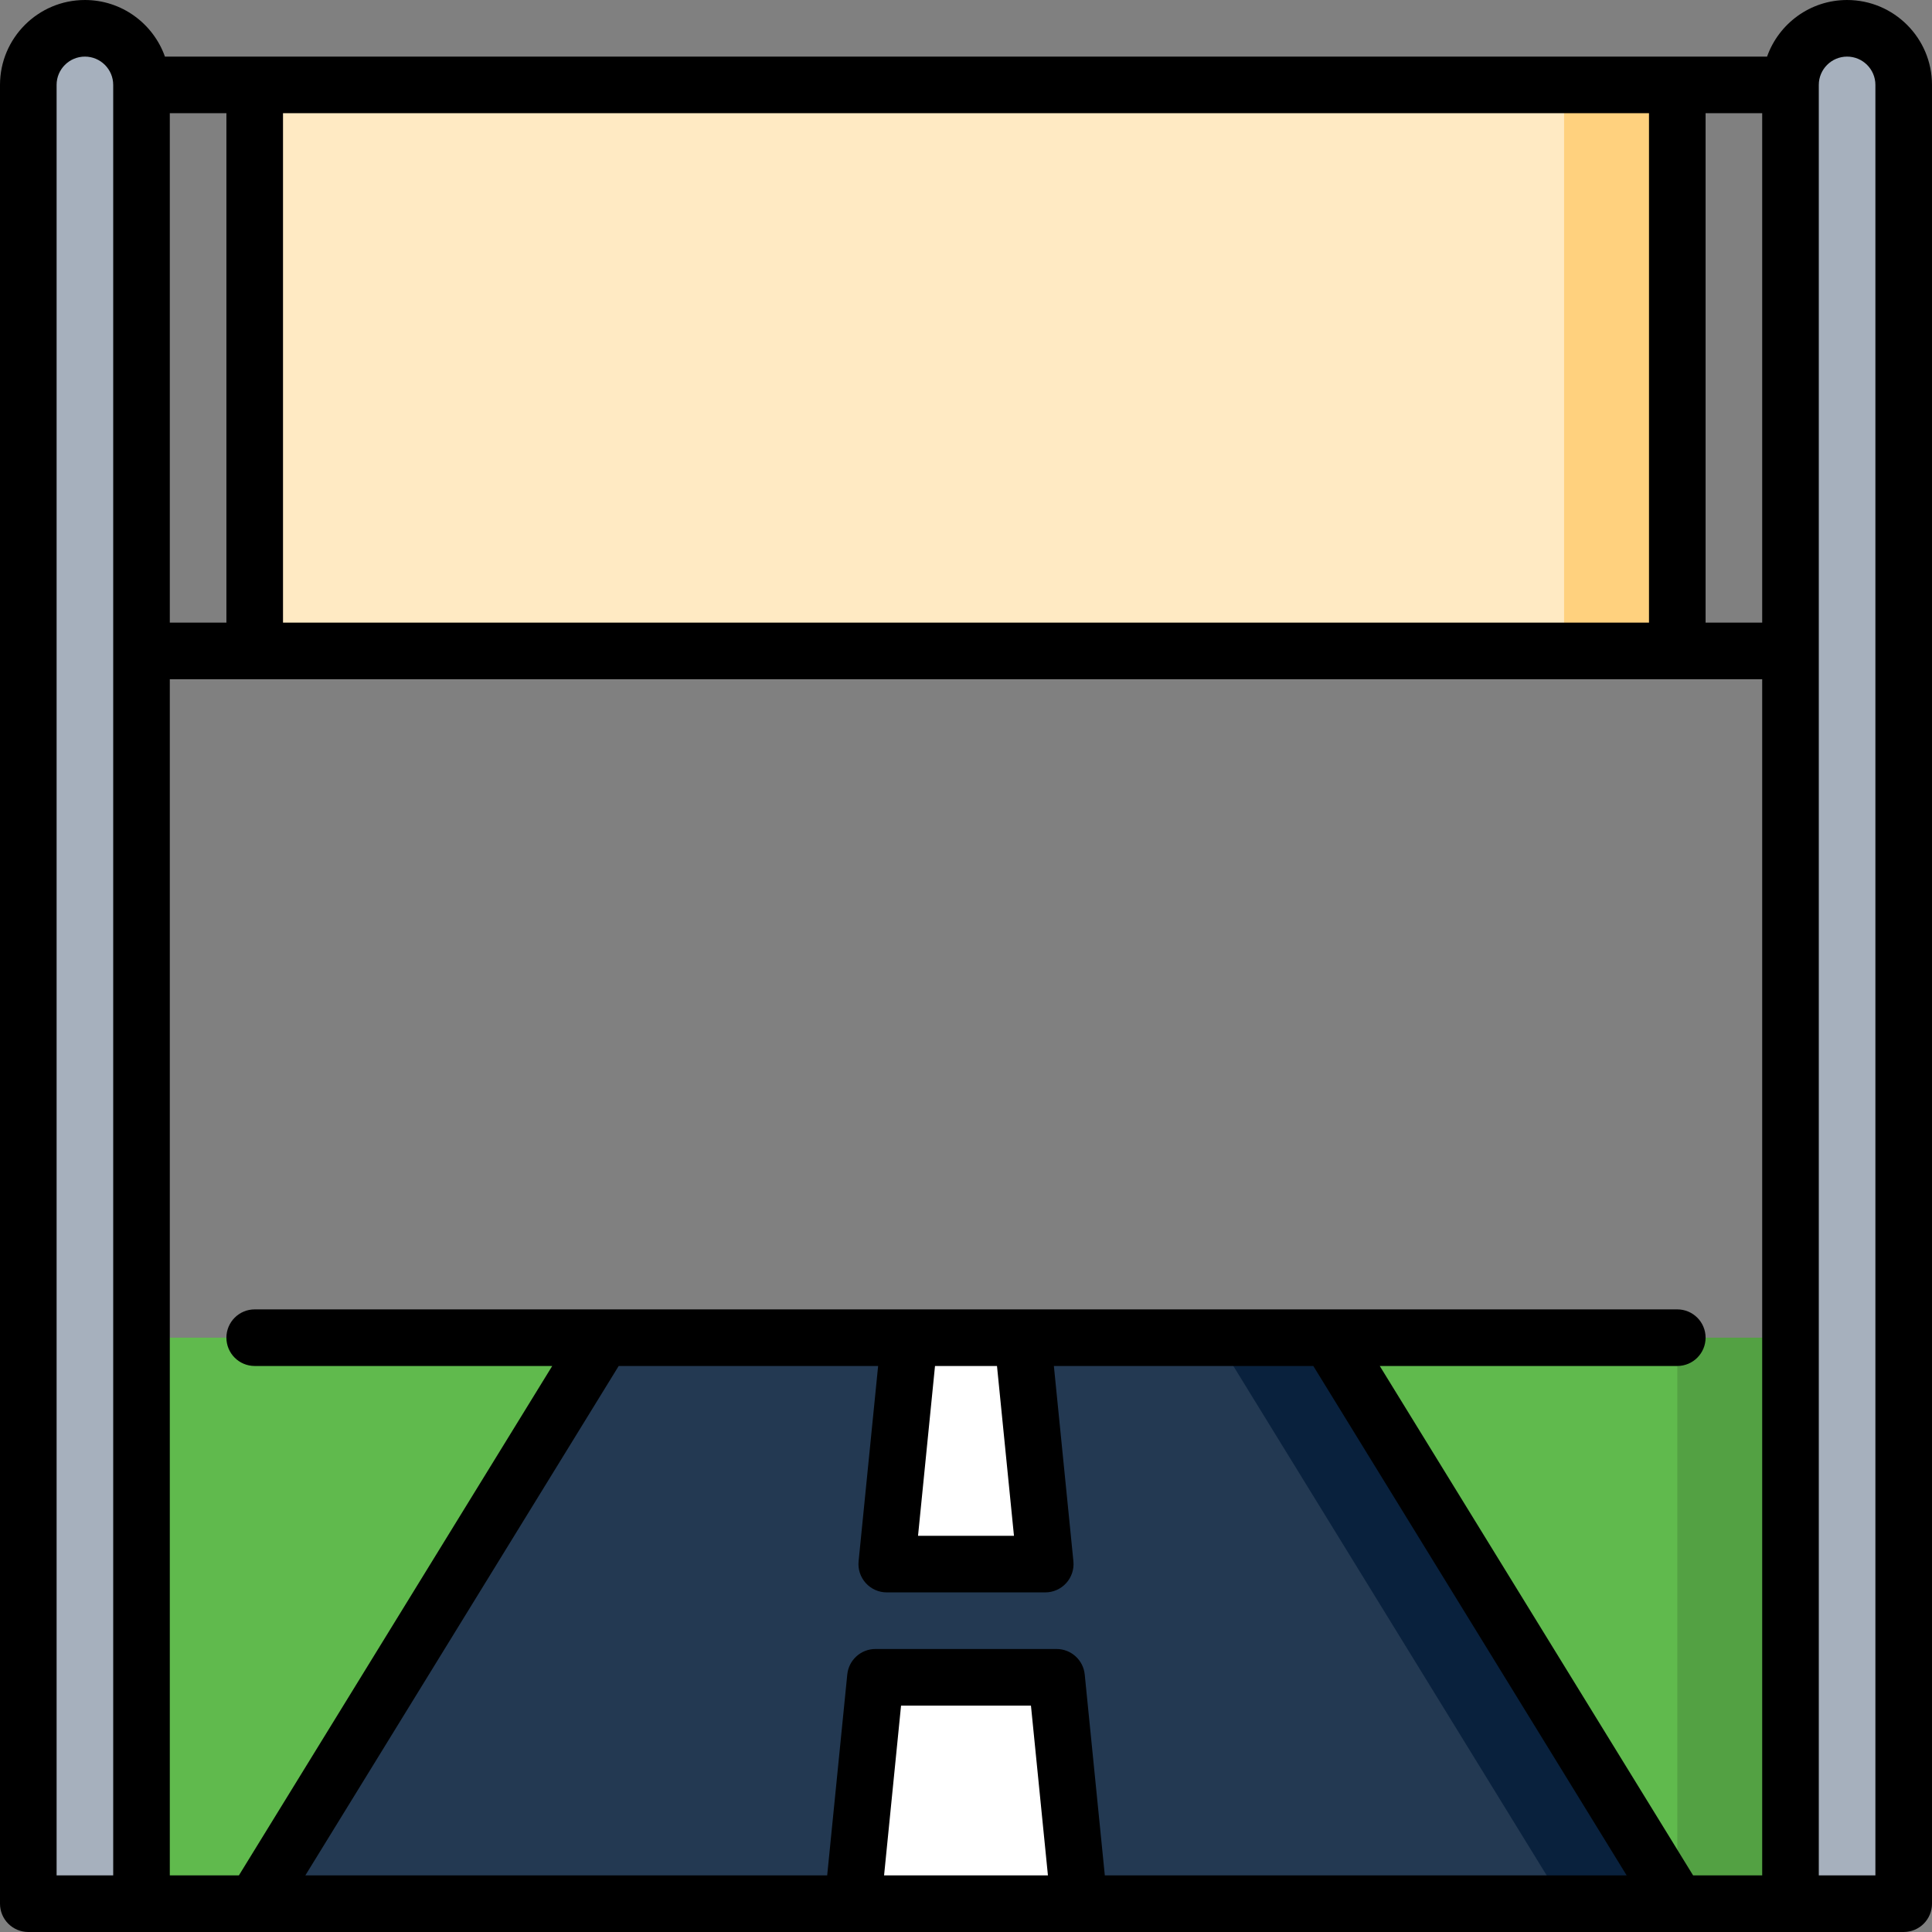 <?xml version="1.0" encoding="iso-8859-1"?>
<!-- Generator: Adobe Illustrator 19.0.0, SVG Export Plug-In . SVG Version: 6.00 Build 0)  -->
<svg xmlns="http://www.w3.org/2000/svg" xmlns:xlink="http://www.w3.org/1999/xlink" version="1.1" id="Capa_1" x="0px" y="0px" viewBox="0 0 512 512" style="enable-background:new 0 0 512 512;" xml:space="preserve" width="512" height="512">
<rect x="0" y="0" width="512" height="512" fill="#808080" stroke="none"/>
<g>
	<polygon style="fill:#FFD17E;" points="444.5,172.5 414.5,172.5 309.5,97.5 414.5,22.5 444.5,22.5  "/>
	<rect x="67.5" y="22.5" style="fill:#FFEAC3;" width="347" height="150"/>
	<polygon style="fill:#53A143;" points="474.5,504.5 444.5,504.5 339.5,429.5 444.5,354.5 489.5,354.5 489.5,489.5  "/>
	<polygon style="fill:#60BA4D;" points="444.5,504.5 256,444.5 67.5,504.5 37.5,504.5 22.5,489.5 22.5,354.5 159.766,354.5    256,384.5 352.234,354.5 444.5,354.5  "/>
	<path style="fill:#A6B0BD;" d="M22.5,7.5c-8.284,0-15,6.716-15,15l0,482h30v-482C37.5,14.216,30.784,7.5,22.5,7.5z"/>
	<path style="fill:#A6B0BD;" d="M489.5,7.5c-8.284,0-15,6.716-15,15l0,482h30v-482C504.5,14.216,497.784,7.5,489.5,7.5z"/>
	<polygon style="fill:#09213D;" points="352.234,354.5 322.234,354.5 307,429.501 414.5,504.5 444.5,504.5  "/>
	<polygon style="fill:#233952;" points="270.999,354.5 256,369.5 241,354.5 159.766,354.5 67.5,504.5 226,504.5 256,474.5    286,504.5 414.5,504.5 322.234,354.5  "/>
	<polygon style="fill:#FFFFFF;" points="271,354.502 241,354.502 235,414.501 277,414.501  "/>
	<polygon style="fill:#FFFFFF;" points="280,444.501 232,444.501 226,504.5 286,504.5  "/>
	<path d="M489.5,0c-9.777,0-18.114,6.271-21.21,15H43.71C40.614,6.271,32.278,0,22.5,0C10.093,0,0,10.094,0,22.5v482   c0,4.143,3.358,7.5,7.5,7.5h59.978c0.03,0,158.5,0,158.5,0c0.028,0,0.056,0,0.084,0h59.908c0.04,0,158.521,0,158.521,0   c0.03,0,60.008,0,60.008,0c4.142,0,7.5-3.357,7.5-7.5v-482C512,10.094,501.907,0,489.5,0z M75,165V30h362v135H75z M45,165V30h15   v135H45z M452,30h15v135h-15V30z M30,497H15V22.5c0-4.136,3.364-7.5,7.5-7.5s7.5,3.364,7.5,7.5V497z M232.713,362l-5.176,51.755   c-0.211,2.108,0.48,4.207,1.902,5.778s3.442,2.468,5.561,2.468h42c2.119,0,4.139-0.896,5.561-2.468s2.113-3.67,1.902-5.778   L279.287,362h68.755l83.039,135H292.788l-5.325-53.245c-0.383-3.834-3.61-6.754-7.463-6.754h-48c-3.853,0-7.08,2.92-7.463,6.754   L219.213,497H80.919l83.04-135H232.713z M264.212,362l4.5,45.001h-25.425l4.5-45.001H264.212z M277.713,497h-43.425l4.5-44.999   h34.425L277.713,497z M448.692,497l-83.039-135H444.5c4.142,0,7.5-3.357,7.5-7.5s-3.358-7.5-7.5-7.5h-377   c-4.142,0-7.5,3.357-7.5,7.5s3.358,7.5,7.5,7.5h78.847l-83.04,135H45V180h422v317H448.692z M497,497h-15V22.5   c0-4.136,3.364-7.5,7.5-7.5s7.5,3.364,7.5,7.5V497z"/>
</g>















</svg>
